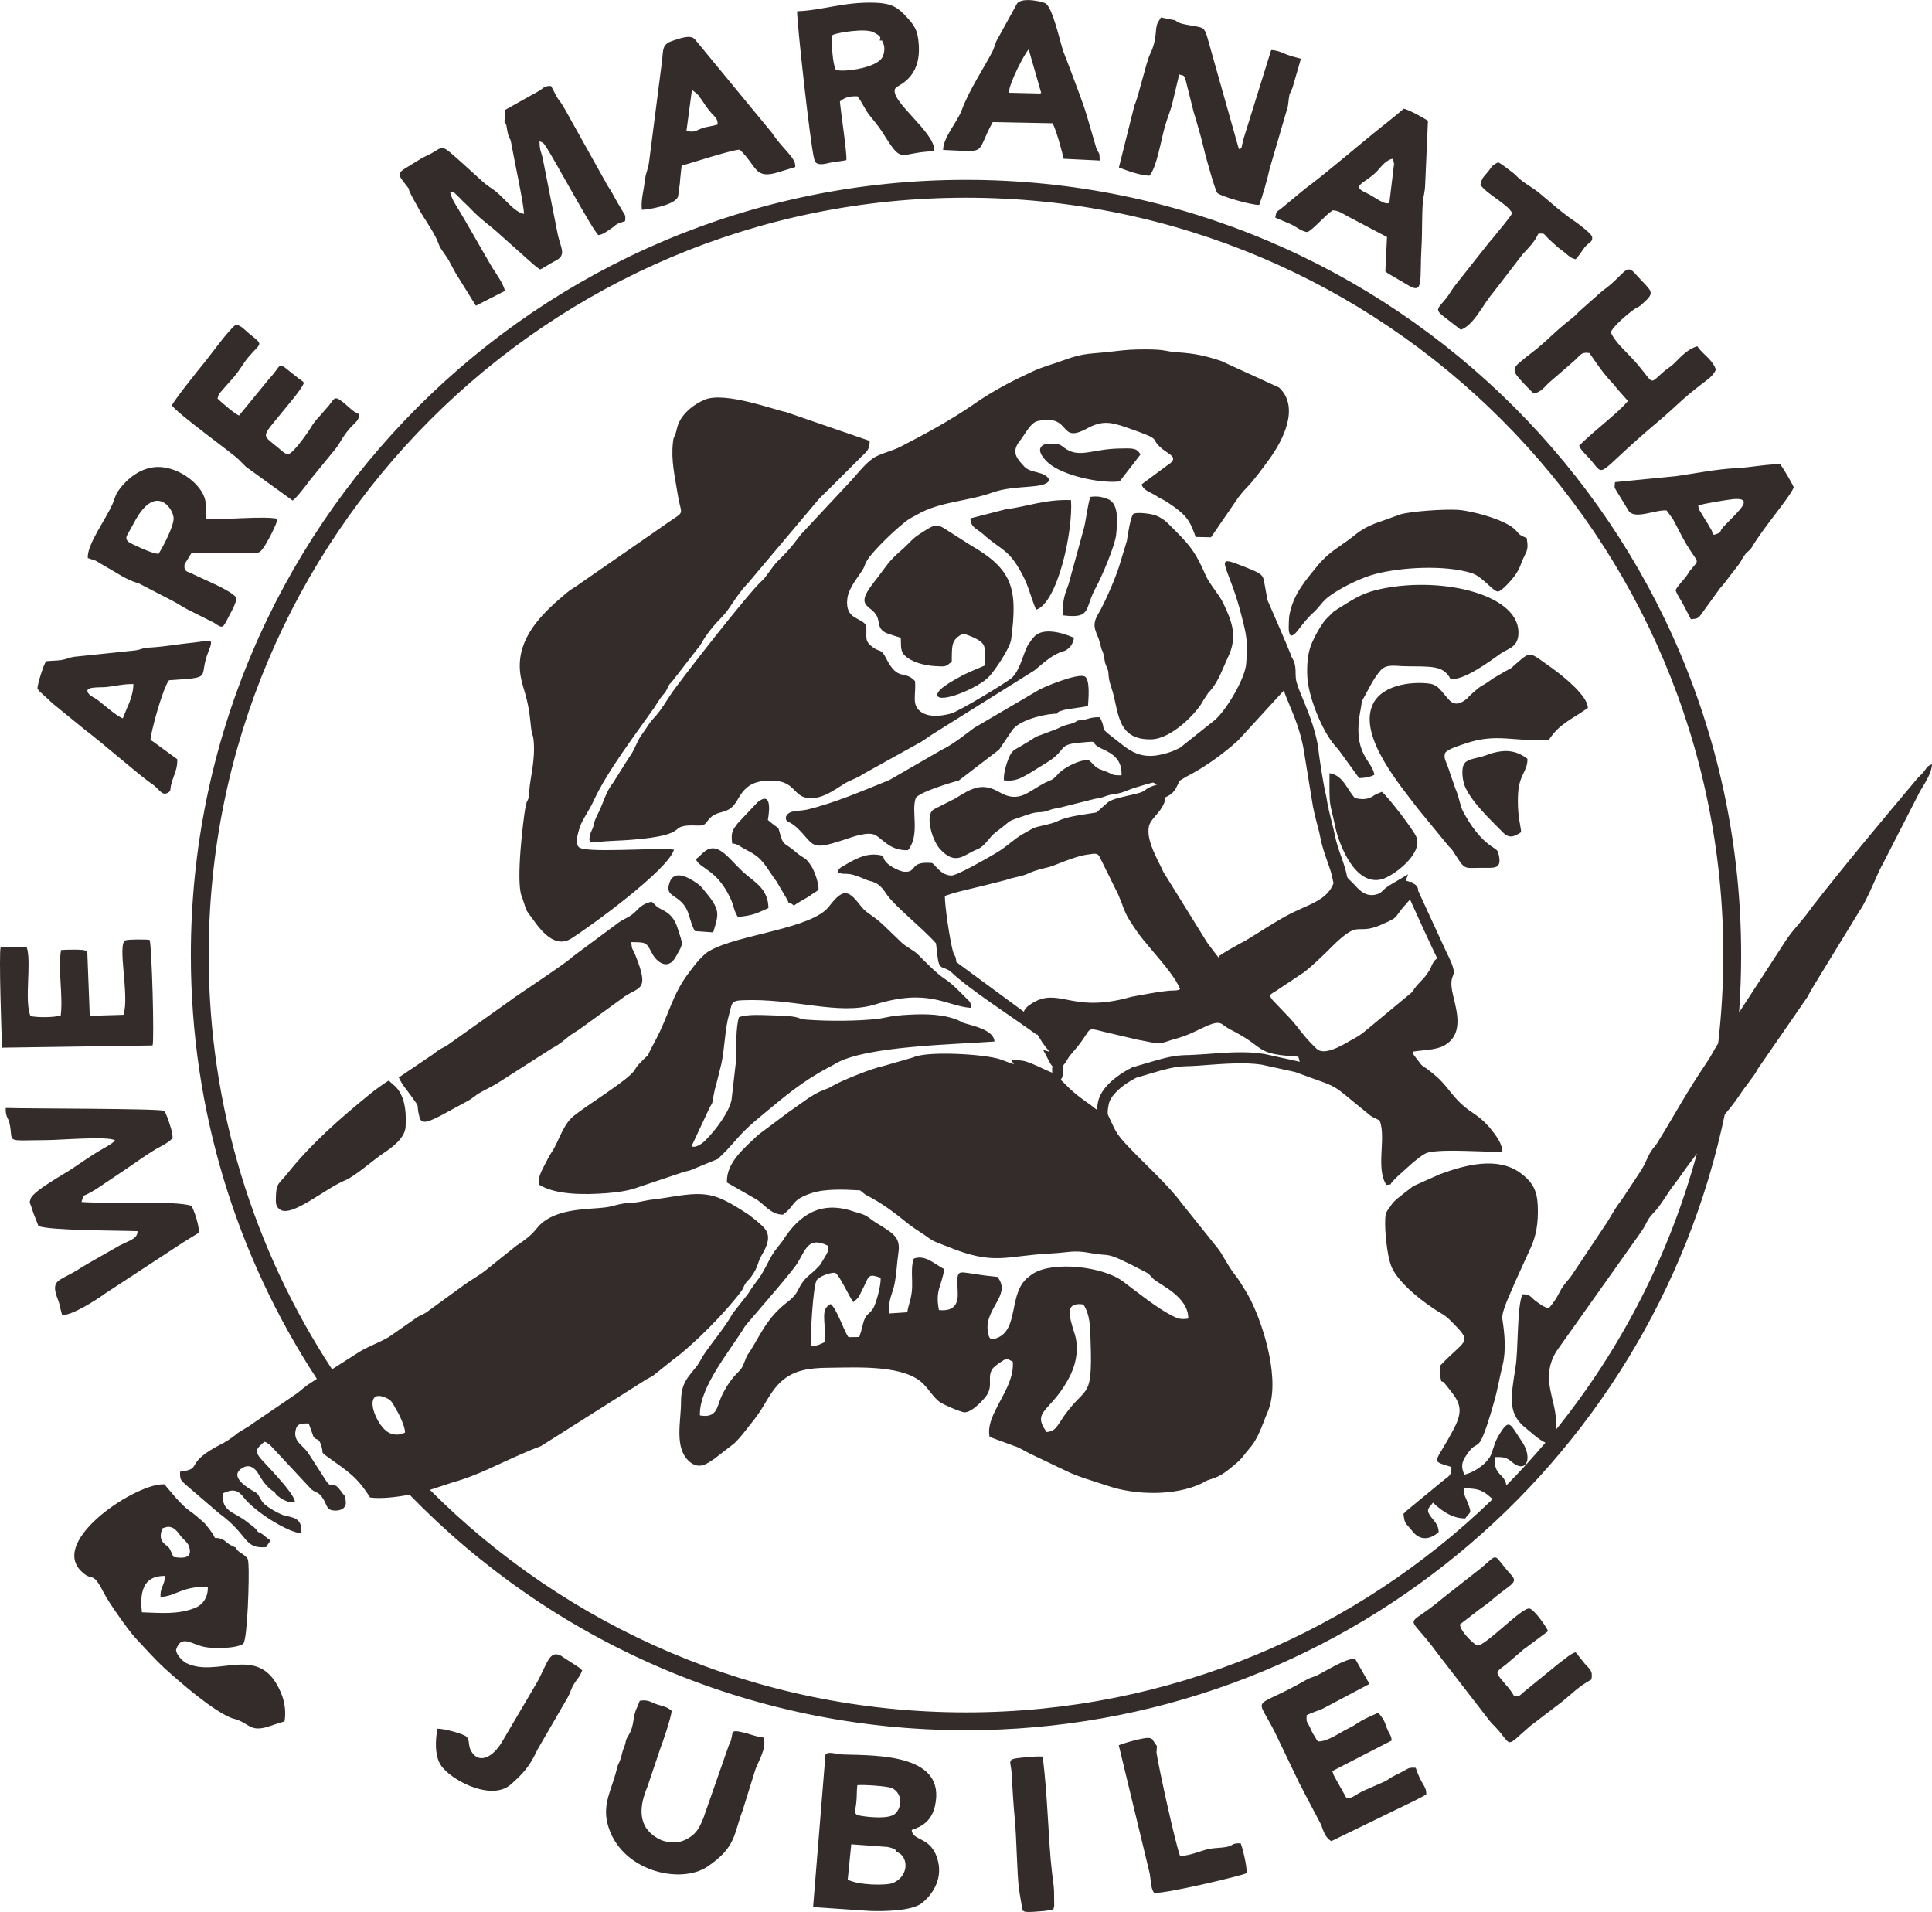 <?xml version="1.0" encoding="UTF-8"?>
<!DOCTYPE svg PUBLIC "-//W3C//DTD SVG 1.1//EN" "http://www.w3.org/Graphics/SVG/1.1/DTD/svg11.dtd">
<!-- Creator: CorelDRAW X7 -->
<svg xmlns="http://www.w3.org/2000/svg" xml:space="preserve" width="131.214mm" height="129.848mm" version="1.1" style="shape-rendering:geometricPrecision; text-rendering:geometricPrecision; image-rendering:optimizeQuality; fill-rule:evenodd; clip-rule:evenodd"
viewBox="0 0 13109 12972"
 xmlns:xlink="http://www.w3.org/1999/xlink">
 <defs>
  <style type="text/css">
   <![CDATA[
    .fil0 {fill:#332C2B}
   ]]>
  </style>
 </defs>
 <g id="Layer_x0020_1">
  <path class="fil0" d="M2748 9720c-34,14 -57,19 -96,6 -104,-34 -207,-330 -22,-237 29,15 37,37 53,65 21,33 67,123 65,166zm-997 674c-20,-32 -44,-43 -72,-66 -87,-72 -178,-68 -167,-196 60,-27 97,-31 142,28 76,99 310,243 391,242 5,-91 -37,-104 -109,-118 -33,-7 -118,-55 -144,-81 -23,-23 -30,-50 -49,-72 -5,-6 -212,-103 -99,-171 71,-43 110,41 121,59 27,44 57,81 99,105 9,28 99,86 137,63 -10,-64 -214,-268 -230,-288 -43,-52 -37,-67 23,-117 21,7 16,6 30,16 6,4 9,7 16,14l273 293c32,25 45,16 70,50 43,57 24,94 96,94 17,0 41,-6 51,-16 16,-16 20,-30 14,-61 -6,-35 -9,-24 -22,-43 -69,-101 -59,-14 -106,-77l-123 -191c-39,-59 -101,-78 -88,-153 9,-49 33,-51 90,-50 2,5 31,88 32,90 20,30 34,0 53,60 18,58 -9,39 42,76 142,102 200,135 289,276 71,10 173,-1 268,-19 956,986 2294,1598 3775,1598 2535,0 4650,-1792 5149,-4178 44,-51 76,-94 116,-154 23,-34 30,-39 55,-75 25,-34 33,-42 53,-80l335 -485c14,-26 29,-53 47,-83l311 -508c49,-67 124,-264 154,-312l253 -494c27,-48 79,-118 82,-185 -35,13 -34,23 -55,50 -18,22 -31,31 -49,52 -239,285 -482,574 -710,867 -70,100 -119,141 -173,220l-322 495c9,-128 14,-258 14,-389 0,-2905 -2355,-5260 -5260,-5260 -2904,0 -5259,2355 -5259,5260 0,1061 314,2049 855,2875l-43 28c-36,22 -60,46 -91,70l-301 205c-16,12 -29,21 -49,32l-44 27c-2,1 -4,3 -6,4 -25,21 -72,55 -101,70 -283,141 -126,173 -293,194 -3,61 11,61 40,90l224 192c206,150 164,242 320,230 6,-12 7,-11 16,-25l14 -21c-32,-17 -53,-48 -85,-57zm2964 -4077l124 9c39,-129 52,-151 -64,-289 -14,-16 -17,-23 -40,-40 -71,-51 -175,-106 -198,13 -11,52 30,64 64,91 85,64 69,138 114,216zm7 -488c22,64 143,67 235,268 24,53 19,73 49,124 106,-9 135,-28 208,-60 -2,-129 -88,-172 -158,-233 -101,-86 -176,-221 -270,-155 -16,11 -45,43 -64,56zm2875 -2563l141 -182c-24,-47 -54,-43 -151,-41 -166,4 -257,62 -349,6 -25,-15 -35,-31 -66,-37 -26,-5 -78,-3 -94,7 -54,34 10,100 37,123 98,85 353,140 482,124zm-382 909c193,24 143,-46 218,-184 45,-81 133,-292 140,-362 7,-68 25,-212 -56,-243 -45,-17 -73,-21 -119,-15 -17,54 -27,138 -40,200l-107 391c-23,62 -47,119 -36,213zm3106 1471c1,-32 -30,-114 -20,-268 7,-120 65,-148 63,-230 -93,-71 -181,-62 -290,-21 -41,16 -114,19 -138,53 -25,37 -11,124 6,161 50,108 167,216 257,308 43,43 78,26 122,-3zm-5353 77c39,1 52,22 102,46 2,2 5,3 7,4 101,52 116,103 187,201 2,2 3,4 5,6 1,2 2,5 4,7l67 114c23,41 -7,20 30,30 27,16 -3,22 62,-16l57 -33c2,-1 4,-3 6,-4 1,-1 4,-3 5,-4 2,-2 4,-3 6,-5 23,-15 28,-15 48,-33 2,-44 -27,-124 -46,-155 -45,-71 -46,-49 -105,-97l-16 -14c-57,-47 -70,-37 -86,-86 -33,-101 5,-37 -91,-121 0,-2 45,-218 -73,-117l-132 140c-33,45 -47,58 -37,137zm1970 7240c3,2 6,0 8,3 6,14 125,0 146,-1l45 -8c13,-4 11,-1 16,-27l-1 -100c-2,-45 -10,-89 -14,-125 -26,-224 -28,-509 -63,-787 -56,-3 -110,4 -157,9 -91,9 -58,25 -54,104 7,116 12,216 22,316 11,107 15,376 28,471l24 145zm2438 -7591c-11,6 -19,7 -33,14 -30,14 -20,13 -38,22 -36,17 -65,16 -111,7 -53,-57 -81,-156 -173,-169 -2,252 2,182 38,360 27,126 135,405 315,360 78,-20 282,-172 237,-286 -19,-49 -198,-281 -235,-308zm-2792 -1855c3,46 21,59 54,82 19,14 20,13 34,26 109,99 161,97 239,227 71,117 75,181 119,285 145,-45 252,-532 237,-744 -177,-7 -308,47 -438,61l-245 63zm-3616 8212c-14,75 -18,173 16,235 8,15 18,28 30,40 80,88 326,213 452,103 82,-73 127,-120 180,-235l204 -352c20,-34 25,-65 46,-97 26,-42 34,-39 54,-89 -8,-10 -5,-7 -16,-17l-129 -84c-80,-41 -93,62 -165,188l-232 394c-59,103 -156,160 -211,66 -23,-40 -7,-74 -32,-98 -20,-20 -159,-57 -197,-54zm4879 161l3 -43 -24 -35c-7,-8 3,-9 -22,-19 -31,-12 -197,40 -213,48l210 870c9,49 5,95 29,131 60,12 602,-117 628,-133 5,-43 -27,-173 -40,-203 -71,1 -40,13 -95,25 -36,7 -81,6 -117,13 -56,11 -131,48 -199,48 -32,-81 -149,-619 -160,-702zm-5206 -4561c-34,21 -99,67 -130,93 -206,168 -398,335 -566,546 -48,61 -71,56 -73,151 -1,43 -2,66 27,87 79,57 305,-141 443,-198 70,-29 193,-140 260,-184 60,-40 145,-102 150,-179 17,-274 -111,-287 -111,-316zm8162 -5721c-3,-23 -93,-89 -117,-106l-36 -25c-2,-1 -4,-3 -6,-4 -55,-41 -102,-81 -156,-127 -87,-76 -95,-70 -162,-120 -31,-23 -44,-44 -76,-66 -24,-17 -62,-49 -85,-59 -50,25 -42,33 -73,69 -24,29 -37,35 -47,84 48,67 183,129 216,192 -17,32 -103,133 -131,168 -11,13 -22,25 -32,38l-223 282c-22,27 -36,55 -58,84 -58,74 -86,78 -25,126l120 93c89,-32 152,-174 213,-244l207 -269c40,-43 81,-83 106,-139 45,-1 29,-6 69,35l58 53c24,21 37,27 62,49 24,19 30,28 64,37 11,-12 22,-26 32,-40l29 -41c33,-39 55,-34 51,-70zm-3659 5629c-5,-5 -14,-13 -25,-36l-41 -78 44 13c-12,-15 -28,-32 -52,-67l-34 -55 1 8c-154,-113 -473,-318 -586,-430 -17,-13 -28,-17 -36,-20 -40,-14 -47,-16 -57,-111l-7 -61c-97,-109 -282,-252 -338,-337 -58,-89 -94,-76 -137,-95 -147,-65 -127,-23 -193,-50 10,-28 15,-29 55,-52 89,-53 163,-85 255,-59 2,60 115,105 139,107 97,9 31,-73 191,-59 21,7 57,83 132,85 38,1 239,-115 299,-150 85,-50 121,-95 189,-133 91,-51 59,-38 162,-63 38,-9 54,-15 82,-28 65,-29 165,-39 253,-54l73 -65 4 -3c5,-4 7,-6 13,-10l0 0c5,-2 7,-3 11,-4 1,-1 3,-1 9,-4 28,-11 65,-19 103,-28 37,-8 75,-16 95,-25 14,-6 20,-11 25,-15 15,-11 28,-20 74,-34l5 -2 -28 -13c-42,10 -84,23 -106,30 -32,9 -54,18 -88,31 -43,18 -64,13 -108,25 -42,13 -37,16 -95,25l-202 51c-43,13 -68,11 -107,26 -68,25 -59,0 -152,32 -156,54 -79,21 -207,115 -48,35 -74,98 -130,119 -86,33 -144,116 -252,-4 -53,-60 -106,-236 -37,-270l142 -72c119,-76 187,-108 300,-42 136,78 195,-8 312,-66 15,-7 31,-13 42,-19 25,-15 -14,14 17,-12 18,-15 6,-5 15,-14 19,-20 14,-18 36,-35 37,-30 120,-73 181,-74 36,28 42,53 94,70 87,30 52,35 131,35 3,-103 -52,-144 -131,-179 -107,-49 6,-57 -157,-42 -145,12 -85,49 -209,128l-131 81c-52,29 -92,56 -170,46 -6,-47 26,-146 46,-179 18,-28 36,-34 62,-49 175,-103 43,-40 238,-116 35,-13 45,-23 78,-32 51,-14 39,-7 78,-30 75,-4 72,-24 149,-22 59,118 -36,40 155,189 76,59 148,91 265,63 59,-14 78,-22 125,-46l236 -188c74,-64 205,-278 212,-384 11,-153 2,-189 -30,-315 -83,-336 -197,-423 -26,-357 194,76 165,63 187,170l13 73c54,126 112,254 163,381 0,1 0,1 -1,1l-1 0c4,5 9,12 13,22 17,35 17,65 17,97 1,17 1,36 6,53 9,35 26,75 45,121 33,81 74,177 99,304 12,98 35,259 58,353 10,68 25,125 37,174 9,33 16,62 21,88 11,54 26,98 43,145 9,25 18,51 27,82 8,26 11,42 13,54 2,8 2,9 28,34 8,7 17,17 26,27 34,36 75,80 147,61 23,-7 31,-15 40,-24 12,-12 26,-25 51,-40l122 -72 -16 43c10,2 21,5 31,9l13 -2 0 8 2 1 0 0c16,8 21,11 27,19 11,13 12,22 10,30l194 421c100,198 12,115 38,261 19,105 96,288 -55,372 -57,31 -141,29 -212,41 -1,19 0,9 6,21l52 68c13,12 32,22 47,34 81,62 105,93 161,163 96,117 141,117 217,188l39 41c43,54 84,106 86,163 -134,5 -385,-20 -503,6 -30,6 -77,47 -108,72l-101 91c-11,11 -19,19 -30,30 -30,31 3,21 -45,27 -74,-114 0,-315 -45,-436 -20,-12 -49,-23 -63,-34 -302,-243 -176,-171 -511,-296l-228 -50c-109,-17 -254,-6 -367,2 -47,4 -88,7 -123,8 -80,1 -114,10 -167,23l-24 6 -170 50c-43,22 -93,54 -131,92 -28,27 -49,58 -55,88 -5,24 -7,41 -7,53 0,9 1,16 3,21 48,98 45,117 136,212 111,118 273,263 362,384l248 310c26,30 63,111 111,172 16,20 24,32 38,53 23,37 52,83 71,120 96,193 204,556 117,761 -37,86 -61,178 -125,250 -36,41 -46,65 -90,101 -57,48 -98,85 -169,106 -48,15 -34,15 -68,31 -184,86 -453,77 -633,15 -85,-29 -198,-60 -276,-98l-255 -122c-66,-33 -53,-34 -132,-61l-139 -51c-34,-155 173,-325 157,-511 -43,-21 -38,-26 -77,0 -16,10 -54,35 -65,55 -34,64 17,116 -50,193 -29,33 -89,95 -134,96 -26,0 -148,-54 -170,-70 -47,-37 -69,-81 -110,-122 -124,-128 -431,-113 -610,-111 -185,1 -314,13 -420,170 -56,83 -61,112 -146,217 -42,52 -61,81 -107,126l-137 106c-44,29 -101,77 -168,18 -105,-91 -57,-272 -57,-402 0,-129 41,-163 109,-248 16,-21 30,-52 46,-76 64,-95 139,-178 196,-280l106 -135c30,-53 68,-92 95,-139 33,-55 52,-106 88,-154l49 -63c112,-177 259,-276 481,-200 40,13 62,16 89,32 25,15 40,30 65,45 118,72 167,99 151,204 -11,73 -12,142 -27,214 -12,63 -47,112 -33,197l120 -8c10,-61 30,-93 33,-167 2,-54 -6,-117 4,-171 5,-25 4,-28 31,-32 68,-10 128,50 183,77 -17,117 -63,141 -36,278 57,6 112,-5 125,-72 5,-23 2,-66 1,-91 0,-10 -2,-42 -1,-50 8,-72 27,-35 272,-12 105,131 -115,225 -58,402 8,24 24,23 48,15 164,-55 77,-316 227,-421 16,-12 6,-6 23,-17 138,-89 477,-49 611,51 90,68 236,184 328,230 37,18 54,32 116,23 1,-150 -192,-228 -236,-269 -33,-31 -22,-32 -66,-53l-60 -31c-3,-1 -5,-2 -7,-3 -21,-11 -2,-2 -20,-11 -14,-7 -17,-8 -34,-16 -138,-68 -112,-38 -243,-62 -114,-22 -152,-2 -265,3 -309,15 -383,85 -701,-46 -52,-21 -94,-31 -139,-66 -36,-27 -81,-52 -120,-82 -105,-84 -180,-144 -300,-205l-36 -29c-105,-6 -235,-12 -327,18 -148,49 -107,83 -197,147 -87,-2 -125,-73 -185,-107l-194 -111c-8,-136 123,-238 212,-324l214 -160c77,-51 145,-111 229,-144 44,-17 26,-8 63,-29 59,-35 277,-122 337,-132l208 -60c92,-46 491,-23 595,14 22,8 57,22 89,32l-21 -32 78 8c32,4 91,31 138,53 28,13 52,24 56,25 7,1 6,6 8,5 1,-2 1,-10 0,-27 0,-21 11,-11 5,-15zm69 -8l1 19c2,37 -4,61 -17,78 12,11 28,26 46,45 45,46 91,78 129,106 21,14 39,27 54,40 7,5 12,9 16,12 1,-15 4,-31 8,-51 9,-47 38,-90 75,-127 46,-45 104,-83 153,-107l3 -2c68,-19 136,-41 204,-59 57,-14 94,-24 184,-25 29,-1 71,-4 119,-7 117,-9 267,-21 386,-1l2 0 232 51 10 4c-1,-13 -4,-22 -9,-36 -201,-12 -227,-32 -295,-82 -28,-21 -64,-48 -129,-83 -8,-5 -14,-7 -19,-10 -11,-5 -20,-10 -37,-20 -11,-7 -16,-11 -21,-15l-1 0c-4,-3 -7,-6 -19,-13 -34,-18 -85,7 -146,36 -43,21 -91,44 -145,60 -37,10 -62,18 -79,24 -25,8 -37,12 -54,13 -17,1 -32,-2 -62,-9 -18,-3 -41,-8 -72,-14l-2 0 -239 -56c-91,-24 -92,-23 -117,15 -18,28 -44,69 -94,125 -24,27 -31,40 -37,50l0 0c-5,10 -10,18 -20,30l-8 9zm-6375 -344l-229 7 -17 -441 -32 -6c-3,0 -26,-1 -39,-2 -36,0 -71,0 -107,3 -22,131 15,311 -2,444 -54,14 -150,14 -205,4 -44,-106 9,-365 -26,-469l-177 3c-12,48 6,590 10,680l1021 -15c13,-27 -5,-683 -20,-716 -24,-4 -143,-5 -164,3 -58,24 29,374 -13,505zm10693 -3457c18,-10 193,-38 232,-42 136,-10 46,71 -53,171 -57,57 -20,46 -53,62 -48,22 -32,-4 -44,-22l-33 -57c-2,-2 -7,-9 -8,-12 -1,-2 -3,-4 -4,-6l-41 -68c-9,-50 -5,-9 4,-26zm-58 773c44,-3 50,-5 74,-39l123 -170c33,-35 55,-70 89,-112 78,-98 38,-56 79,-114 22,-31 31,-24 48,-52 74,-127 237,-315 278,-393l7 -15c-12,-29 -70,-127 -91,-156 -82,-3 -201,21 -297,26 -133,6 -276,35 -407,54l-418 41c-4,47 -5,31 11,61l85 139c48,52 180,-14 254,-8l36 49c1,1 3,4 4,5 1,2 3,4 4,6l59 113c107,201 131,146 66,224 -20,22 -17,25 -34,48 -23,32 -57,62 -74,96 14,39 34,62 52,97l52 100zm-4968 1095l274 -210 85 -126c53,-87 274,-123 306,-117 12,-13 4,-14 49,-26 13,-4 35,-7 50,-9 41,-7 76,-10 113,-18 3,-38 16,-173 -19,-199 -40,-30 -273,67 -308,86l-445 261c-66,49 -146,114 -222,150l-353 204c-180,72 -370,156 -560,201 -58,13 -122,0 -142,48 -5,43 22,24 75,75 122,117 83,159 314,83 58,-19 171,-63 222,-31 50,31 101,105 217,100 2,-3 5,-9 6,-8 0,2 4,-5 5,-7 67,-105 11,-250 41,-337 13,-38 251,-111 292,-120zm475 -4961l85 296c-2,1 -6,0 -8,3l-211 -5c-3,-59 112,-278 134,-294zm-581 682c315,13 214,33 337,-189l406 8c25,46 65,193 75,241l245 12c-2,-67 -4,-39 -22,-80l-67 -229c-29,-96 -67,-188 -104,-290 -17,-47 -37,-96 -53,-138 -23,-65 -70,-289 -119,-328 -15,-12 -158,-46 -195,-2l-140 254c-12,25 -16,51 -29,75 -59,113 -157,260 -206,392 -32,88 -125,183 -128,274zm3028 359c-34,18 -97,-40 -156,-67 -113,-51 -8,-63 73,-148 30,-32 56,-72 103,-84 9,14 6,4 10,26 9,51 1,-21 1,17l-31 256zm-774 100l110 47c34,17 74,50 108,51 36,-13 124,-118 172,-147 39,1 62,19 95,37l273 144 -11 232c18,17 3,4 28,21 1,1 25,14 26,15l107 63c100,56 71,-37 84,-261 6,-98 2,-204 9,-302 3,-45 14,-67 16,-122l19 -435c-31,-21 -130,-75 -164,-82 -38,33 -71,60 -109,90 -166,130 -409,342 -560,453l-166 137c-34,26 -27,11 -37,59zm-7748 3165c1,51 -22,118 -42,160l-30 73c-50,-22 -116,-83 -169,-124 -25,-19 -46,-24 -62,-43 -42,-53 72,-41 120,-46 67,-7 111,-21 183,-20zm242 -26c310,-21 194,-9 267,-194 41,-102 13,-73 -96,-62 -114,11 -188,28 -313,35 -44,3 -49,14 -90,19l-413 43c-29,4 -46,15 -86,22 -34,5 -68,4 -103,8 -17,21 -59,156 -59,185 8,11 5,9 14,19l37 34c20,18 33,31 53,49l222 181c119,89 379,318 448,362 50,32 68,85 108,64 35,-19 5,-12 42,-110 15,-39 26,-71 25,-119l-163 -119c-13,-9 -8,-5 -19,-12 1,-50 85,-357 126,-405zm4035 7174c-67,-9 -77,-20 -140,-35 -97,-23 -60,2 -89,72 -1,2 -2,5 -3,7 -1,2 -3,4 -4,6l-160 458c-1,3 -2,5 -3,8 -4,11 -5,17 -10,29 -14,35 -30,76 -63,108 -27,26 -69,50 -106,55 -58,8 -107,-3 -146,-27 -135,-80 -120,-217 -65,-348l87 -258c15,-39 76,-215 77,-257 -33,-28 -53,-28 -101,-44 -43,-15 -58,-33 -115,-24l-16 40c-39,77 -14,120 -64,201 -21,34 -10,34 -26,73 -17,42 -11,41 -26,85 -12,37 -12,15 -26,72 -30,125 -96,226 -61,363 82,321 493,417 679,291 196,-132 178,-226 237,-378l83 -266c17,-63 83,-150 61,-231zm-487 -11180l33 26c19,19 8,7 22,27 17,22 27,39 42,61 57,79 75,66 78,121 -29,11 -73,14 -107,26 -17,6 -31,15 -51,20 -19,4 -9,3 -26,2 -32,-1 -20,-2 -28,-6l37 -277zm-340 814c25,2 228,-29 246,-91l12 -88c3,-48 8,-78 12,-121 44,-9 330,-105 394,-108 120,113 98,206 266,152l111 -34c5,-65 -77,-110 -158,-232l-525 -637c-32,-29 -92,-7 -154,14 -65,23 -59,57 -66,127l-88 687c-8,66 -23,70 -32,150 -6,55 -25,114 -18,181zm-3188 1327c30,52 420,332 452,367l45 45c1,2 4,3 5,5l317 229c32,-25 83,-93 115,-136l177 -217c18,-21 34,-53 52,-80 70,-104 106,-95 106,-152 -29,-23 -8,6 -74,-53 -97,-86 -87,-60 -132,-5 -15,18 -27,30 -42,48 -28,34 -52,54 -76,95 -21,36 -122,181 -157,185 -18,1 -42,-21 -55,-33 -129,-109 -134,-67 26,-266 38,-47 117,-138 136,-183 -15,-24 2,-2 -18,-19 -6,-5 -13,-9 -18,-13 -161,-123 -95,-109 -200,3l-204 249c-27,-9 -120,-90 -146,-115 10,-37 7,-26 33,-58l75 -85c48,-56 67,-98 103,-140 86,-101 106,-75 0,-161 -30,-25 -47,-49 -85,-58 -48,30 -175,210 -222,266 -28,33 -205,255 -213,282zm7699 8887c35,-18 74,-28 111,-45l315 -167 -98 -172c-69,2 -189,79 -253,112 -33,16 -46,14 -79,33 -392,225 -340,74 -187,406l141 294c13,22 19,36 31,60l118 224c10,30 21,64 43,89 18,19 13,11 25,21l574 -279c18,-11 55,-26 71,-40 -1,-62 -32,-57 -72,-179 -37,-2 -45,0 -70,15 -68,39 -54,22 -136,76l-148 65c-62,30 -71,50 -115,51l-80 -143c-13,-21 -8,-25 -18,-41l404 -208c-4,-40 -16,-42 -30,-78 -7,-16 -1,0 -9,-23 -15,-47 -31,-59 -51,-88 -37,17 -67,29 -107,50 -35,19 -53,36 -93,55 -62,29 -144,93 -211,90 -10,-12 -17,-28 -26,-41 -11,-17 -9,-13 -20,-38 -28,-64 -33,-40 -30,-99zm1175 -720c19,-14 53,-37 70,-52 129,-114 195,-122 145,-177 -127,-140 -85,-155 -187,-66 -27,24 -43,35 -67,54l-209 164c-267,228 -255,81 -42,374l357 462c15,20 26,27 43,46 114,123 55,143 230,-10l212 -162c83,-66 110,-102 205,-155 12,-61 -14,-72 -43,-105l-64 -80c-35,10 -74,47 -112,74l-238 194c-17,14 3,-2 -11,10 -24,19 -16,20 -54,22 -12,-16 -12,-21 -25,-38 -17,-25 -24,-29 -32,-39 -73,-90 -81,-80 -3,-138l125 -107c2,-1 4,-3 6,-4l157 -117c-11,-30 -96,-150 -127,-154 -54,-6 -299,256 -353,251 -16,-2 -115,-92 -118,-143l135 -104zm-1285 -6606c37,9 65,-74 161,-160 29,-27 50,-60 77,-85 75,-67 239,-146 335,-171 177,-47 473,-64 656,-7 75,23 147,128 180,125 24,-2 90,-76 109,-102 49,-67 35,-72 71,-142 23,-45 23,-60 14,-119 -67,-27 -44,-26 -88,-65 -74,-64 -292,-121 -379,-126 -95,-6 -316,10 -388,30l-147 53c-16,6 -26,8 -38,14 -63,26 -96,49 -148,91 -74,59 -150,92 -232,192 -76,93 -156,184 -185,311 -7,28 -8,45 -9,76 -1,47 -3,58 11,85zm1652 -1641c48,-11 70,-43 100,-72l173 -150c39,-33 44,-63 104,-53 48,71 95,140 157,205 16,17 14,18 32,39l72 81c-67,82 -221,194 -331,303 8,27 42,58 70,88 117,133 20,123 468,-253 128,-108 154,-146 294,-253 40,-31 73,-50 96,-97 -25,-73 -89,-102 -126,-159 -66,19 -110,69 -159,118 -23,22 -51,37 -74,58 -108,96 -50,76 -216,-101 -49,-52 -105,-100 -139,-169 17,-44 123,-132 167,-162 19,-12 27,-12 43,-27 101,-91 72,-79 -47,-213 -61,-70 -73,17 -219,120l-139 123c-32,27 -37,39 -68,63 -128,99 -156,144 -278,238 -24,18 -45,34 -67,54 -25,21 -55,41 -40,79 11,26 111,128 127,140zm-4439 -2396c27,5 7,-13 24,20 13,26 8,71 -7,96 -46,78 -295,103 -316,81 -19,-35 -32,-185 -21,-234 35,-17 222,-47 277,-19 64,32 45,42 43,56zm-560 -198c-5,50 88,894 114,996l4 16c13,40 70,24 109,15 33,-7 76,-9 107,-17 4,-54 -38,-323 -44,-398 35,-28 62,-36 119,-35 35,45 50,91 89,138 38,46 65,79 102,140 118,187 94,101 329,95 19,-123 -320,-353 -261,-430 15,-19 173,-63 157,-293 -6,-100 -31,-134 -89,-195 -52,-57 -96,-86 -206,-90 -214,-7 -356,52 -530,58zm-4333 3681c-41,3 -187,-70 -196,-75 -1,-1 -4,-3 -6,-4 -15,-13 -20,-22 -14,-42l61 -111c142,-249 259,-67 257,-7 -1,57 -72,192 -102,239zm222 -3c132,-12 281,1 415,-3 45,-1 49,0 71,-30 26,-34 95,-164 99,-201 -82,-21 -375,7 -488,3 3,-87 11,-129 -30,-193 -62,-93 -183,-161 -289,-162 -116,-1 -216,78 -276,166 -14,19 -25,56 -34,79 -40,100 -178,281 -170,373 41,16 36,6 79,33l38 23c78,42 144,93 229,116l226 117c42,21 69,42 109,62l175 88c61,42 59,38 98,-38 22,-42 49,-85 55,-132 -51,-58 -222,-122 -312,-168 -13,-7 -50,-6 -40,-60l45 -73zm4785 8811c77,22 93,156 -20,209 -47,22 -249,16 -311,-22l24 -239 246 18c69,14 60,33 61,34zm-266 -453c37,-5 207,6 235,20 73,34 70,133 20,175 -40,34 -160,24 -225,14 -64,-9 -43,-30 -37,-89 5,-41 2,-78 7,-120zm369 304c82,-27 136,-69 158,-163 78,-347 -375,-343 -618,-349 -53,-1 -106,-25 -125,1l-84 1034 381 26c95,4 289,1 356,-52 69,-54 140,-156 112,-280 -41,-179 -172,-135 -180,-217zm-74 -8089c3,46 -5,87 24,117 48,49 138,71 207,75 77,4 70,6 115,-30 1,-112 -4,-150 77,-190 0,0 135,36 144,90 3,14 3,25 3,39 1,28 1,59 0,87 -62,27 -117,47 -180,83 -34,19 -144,78 -142,116 3,66 280,-44 354,-127 36,-39 139,-188 147,-250 45,-344 12,-473 -275,-638l-160 -102c-72,-48 -83,-41 -183,24 -52,33 -69,59 -107,94 -2,2 -8,8 -11,10 -103,87 -111,119 -201,233 -140,179 13,139 35,249 9,47 12,63 47,84 15,9 83,28 106,36zm1855 -4198l4 8 -94 -19 -22 37c-22,48 1,103 -52,213 -26,52 -77,285 -106,348l-105 420c59,23 141,53 207,56 50,-56 78,-240 106,-337 16,-58 42,-114 53,-169l43 -181c34,9 32,3 44,38l54 216c15,46 28,97 39,133 14,46 26,101 38,147 9,36 69,254 84,270 21,22 227,82 284,81 22,-58 57,-179 71,-246l123 -421c4,-20 5,-48 10,-72 6,-31 -2,-1 10,-28 2,-5 10,-22 12,-28l57 -197c-34,-9 -67,-17 -95,-28 -37,-15 -59,-27 -104,-31 -2,2 -5,2 -5,7l-183 588c-26,96 -7,65 -34,77l-216 -765c-19,-60 -28,-59 -89,-70 -71,-13 -111,-16 -134,-47zm1600 5973c-5,7 -11,14 -18,21l-1 1 0 1c-33,36 -48,56 -58,70 -28,39 -28,39 -125,82 -63,27 -100,27 -133,27 -38,0 -68,0 -161,86 -22,21 -43,41 -64,63 -50,48 -101,98 -158,143l-2 1 -189 126c-24,14 -40,25 -42,31 -1,3 4,11 18,30l101 106c30,30 53,59 78,90l0 1c32,40 66,83 120,134 51,49 165,-17 233,-57 11,-5 20,-11 27,-15 29,-16 40,-24 55,-36 8,-6 17,-13 25,-20l306 -254c4,-5 7,-9 10,-13l0 0c4,-7 8,-14 17,-24 11,-14 22,-25 32,-36l0 0c19,-19 37,-38 61,-77 6,-9 10,-18 13,-27 10,-22 18,-40 40,-54 -64,-131 -124,-267 -185,-400zm-8787 1634c-8,21 -90,60 -144,95 -56,37 -94,62 -145,97 -51,35 -269,154 -283,205 -11,37 -8,9 18,96l35 89c73,31 538,30 672,35 0,50 -45,59 -121,97l-219 125c-25,14 -46,28 -70,43 -129,78 -183,63 -129,202 14,36 16,68 28,103 71,-1 223,-99 279,-138 2,-1 4,-3 6,-5l530 -347c1,-1 4,-3 6,-4l107 -66c1,-47 -30,-149 -52,-182 -104,-37 -586,-13 -745,-26 23,-69 -13,-17 99,-87l198 -133c72,-48 161,-115 239,-156 101,-53 81,-70 81,-69l0 -12c0,-6 -3,-16 -4,-22 -8,-29 -37,-129 -55,-140 -44,-16 -943,-14 -1072,-19 -3,60 18,69 25,101 32,139 -46,119 254,117 87,0 409,-28 462,1zm9029 -2632c18,-23 102,-49 135,-60 212,-73 331,-10 565,-24 72,-111 154,-138 265,-217 0,-82 -169,-217 -240,-268 -153,-107 -143,-121 -229,-48 -75,64 -23,29 -100,72l-77 45c-2,2 -10,7 -12,9 -76,55 -46,20 -123,88l-22 20c-15,15 0,3 -19,20 -85,70 -117,10 -151,-29 -28,-33 -51,-67 -100,-74 -132,-17 -333,11 -390,149 -90,215 193,545 306,695l191 233c50,64 18,7 79,103 59,92 55,67 198,70 69,1 105,-3 83,-94 -6,-24 -1,-12 -15,-29 0,0 -23,-17 -24,-17 -90,-58 -153,-152 -202,-243 -21,-40 -23,-88 -51,-152l-39 -113c-20,-65 -38,-88 -35,-113 2,-20 0,-12 7,-23zm-7103 2206c24,53 48,75 84,126 71,98 28,37 57,146 15,60 91,10 134,-8l201 -109c19,-11 43,-31 59,-42 36,-23 86,-45 131,-72l377 -241c50,-26 80,-54 117,-84 21,-15 41,-26 62,-40l292 -212c108,-86 196,-35 91,-294 -20,-50 -23,-31 -28,-88 105,1 102,1 142,77 32,60 108,117 160,23 54,-97 51,-74 12,-197 -33,-106 -105,-119 -133,-139 -15,-10 -25,-25 -42,-38 -26,5 -43,12 -63,25 -16,11 -15,10 -29,23l-15 16c-43,43 -71,45 -116,76l-314 233c-43,44 -395,273 -427,300l-425 302c-21,13 -35,17 -59,33 -22,15 -32,26 -52,38l-216 146zm717 -6483c16,18 14,33 16,43 18,99 20,46 30,102 22,124 82,397 87,479 -73,-13 -138,-118 -214,-169 -38,-26 -36,-23 -69,-52l-132 -120c-156,-138 -124,-119 -215,-69 -26,14 -46,21 -74,38l-112 69c-44,30 -30,49 1,89 70,91 6,3 51,89l43 79c39,74 101,155 131,224 11,26 15,42 29,63 77,111 28,39 98,163l136 219 196 -100c-1,-35 -61,-123 -87,-162l-192 -333c-37,-65 -86,-131 -91,-177 39,6 25,4 50,27 16,14 22,22 35,35 26,24 46,44 71,70 68,67 101,87 152,131l224 200c24,22 50,45 77,63 21,-7 65,-39 96,-54 94,-45 41,-88 21,-202l-97 -490c-11,-56 -23,-57 -23,-124 27,13 22,5 42,35 55,80 310,556 357,602 33,-4 61,-28 90,-47 21,-14 21,-19 39,-29 15,-8 39,-13 53,-20 3,-46 0,-35 -22,-74 -13,-23 -22,-37 -33,-56 -24,-41 -35,-68 -64,-109l-254 -455c-13,-25 -51,-93 -67,-114 -35,-44 -36,-63 -63,-108 -48,-1 -47,12 -78,31 -25,16 -53,29 -78,44l-155 87 -5 82zm5799 4452c43,-1 75,-8 103,-22 -12,-99 -155,-139 -92,-448 10,-51 0,-39 22,-78 33,-57 60,-122 111,-181 41,-48 98,-31 172,-30 172,3 255,-8 304,86 88,13 265,-118 339,-171 51,-37 124,-41 122,-148 -6,-265 -553,-383 -961,-285 -111,27 -171,71 -265,129 -45,28 -34,27 -70,60 -35,32 -79,113 -101,161 -31,67 -39,139 -36,229 3,134 96,369 184,473 13,16 18,21 28,32l140 193zm-1533 -1791c-17,17 -38,142 -43,182l-54 177c-30,91 -98,248 -143,323 -50,84 -2,124 13,188l13 49c1,3 3,5 4,7 22,55 7,53 27,104 1,2 2,5 3,7l6 13c13,38 -2,45 26,127 53,155 29,355 269,351 144,-2 319,-190 355,-265l35 -53c1,-1 3,-3 5,-5 1,-1 4,-3 5,-5 58,-64 87,-155 123,-231 67,-139 25,-244 -34,-367 -27,-56 -93,-129 -117,-184 -77,-178 -118,-217 -260,-358 -23,-23 -63,-47 -95,-56 -23,-6 -121,-21 -138,-4zm-6726 7451c-14,-125 0,-249 157,-247 -3,67 -34,76 -31,142 93,1 157,-78 321,-66 3,71 -38,122 -84,140 -116,48 -237,35 -363,31zm155 -575c60,-23 94,41 110,60 17,20 47,44 54,66 29,86 -39,83 -104,74 -13,-22 -19,-47 -34,-66 -13,-16 -67,-34 -50,-103 8,-32 8,-25 24,-31zm463 1296c25,4 60,20 85,36 47,29 76,47 177,11 20,-8 76,-23 88,-29 15,-103 -14,-184 -55,-254 -149,-253 -409,-42 -611,-140 -28,-14 -72,-61 -70,-92 35,-106 105,-35 193,-18 62,13 219,11 263,-22 29,-36 41,-452 35,-537 -3,-41 -3,-41 -29,-63 -16,-13 -19,-12 -31,-21 -23,-20 -11,-5 -26,-31 -74,-31 -62,-47 -102,-60 -50,-16 -29,14 -54,-33l-24 -33c-15,-19 -25,-34 -42,-49 -36,-31 -55,-49 -95,-77 -54,-38 -128,-131 -167,-177 -180,-15 -779,374 -567,587 84,84 72,-13 155,148 32,65 169,257 212,304 68,72 130,143 198,206 104,94 336,298 467,344zm4908 -5133l458 337c6,-19 21,-36 55,-57 87,-54 152,-41 240,-24 92,18 215,42 431,-19l2 -1c72,-12 155,-30 226,-38 27,-4 46,-5 63,-5l0 0c18,0 29,-1 43,-9 -25,-69 -111,-171 -188,-261 -42,-50 -81,-96 -107,-134 -65,-94 -75,-119 -96,-174l1 0c-7,-18 -16,-40 -30,-74l-124 -251c-14,-30 -30,-28 -78,-20l-10 1c-61,10 -134,38 -190,60 -32,13 -59,23 -77,27 -76,17 -103,29 -126,39 -23,10 -43,18 -91,28 -26,5 -37,9 -49,13 -5,2 -11,4 -19,6 -98,25 -197,50 -295,73 -21,5 -59,15 -91,26 -10,3 -19,6 -26,9 0,36 8,105 18,176 13,89 29,179 41,212 3,9 4,10 5,11 7,10 10,14 14,47l0 2zm3283 2738c-5,51 -1,66 7,106 38,16 5,-5 35,29 7,9 17,22 27,34 65,83 89,134 25,257 -128,247 -170,214 -18,262 3,61 -22,64 -59,95l-256 211c-1,2 -4,9 -5,7 -1,-2 -4,4 -5,6 7,73 18,62 60,116 82,105 179,6 179,6 -3,-50 -28,-71 -52,-102 -40,-54 -14,-59 13,-97 51,48 126,108 219,107 32,-48 47,-26 20,-99 -14,-39 -31,-56 -31,-105 114,-2 141,24 197,73 -925,896 -2185,1447 -3574,1447 -1421,0 -2707,-577 -3637,-1510 12,-4 24,-7 35,-11l121 -40c166,-45 313,-127 473,-195 48,-21 76,-33 125,-51l703 -445c22,-15 35,-18 59,-34l135 -108c139,-101 356,-322 459,-460 20,-26 15,-30 29,-53 11,-18 22,-23 41,-49 53,-73 38,-91 73,-149 88,-146 17,-181 -40,-233l-50 -39c-234,-153 -284,-162 -569,-114 -53,9 -97,11 -141,21 -101,23 -89,0 -217,35 -102,29 -333,-2 -474,113 -51,42 -39,67 -177,157l-185 148c-64,55 -111,73 -196,137l-234 170c-16,9 -34,16 -55,28l-195 136c-75,43 -154,68 -221,114l-163 104c-529,-808 -837,-1773 -837,-2810 0,-2838 2301,-5139 5138,-5139 2838,0 5139,2301 5139,5139 0,202 -12,402 -35,599l-2 3c-27,43 -45,81 -72,121 -151,224 -211,344 -339,551 -21,33 -21,24 -43,58 -29,46 -35,82 -77,144 -1,2 -3,5 -4,6l-105 159c-11,18 -27,37 -38,53 -28,39 -49,81 -77,124l-199 298c-14,20 -22,34 -36,54 -27,40 -55,61 -81,111 -32,62 -40,70 -76,115 -34,-7 -59,-28 -90,-50 -31,-22 -34,-46 -88,-45 -39,76 -28,376 -48,496 -32,205 -55,315 71,413 21,16 86,78 132,98 -85,100 -173,197 -265,290 -12,-84 -87,-63 -79,-192 58,-2 80,2 115,32 101,86 146,-27 68,-140 -70,-102 -80,-152 -133,-75 -52,76 -50,101 -74,164 -24,59 -109,121 -182,138 -25,-55 -17,-87 13,-131 51,-76 57,-53 87,-84 30,-30 78,-196 94,-252 36,-123 40,-174 66,-278 24,-99 13,-213 -2,-310 -8,-55 57,-177 83,-245l104 -228c42,-87 58,-179 53,-298 -5,-106 -37,-161 -118,-221 -156,-114 -377,-54 -547,9l-181 81c-34,29 -108,79 -138,114 -6,7 -12,17 -16,23 -23,32 -32,37 -35,85 -4,87 13,240 37,310 41,122 239,270 342,330 41,23 63,49 93,79 121,124 67,101 -99,276zm787 433c3,-47 -4,-98 -8,-124 -22,-127 -92,-268 25,-428l562 -792c25,-36 30,-56 52,-90 1,-1 27,-34 32,-38 46,-45 96,-138 141,-194 37,-47 69,-98 110,-151 16,-20 28,-38 41,-55 -188,693 -517,1328 -955,1872zm-2555 -4401l-16 33c-13,28 -26,46 -46,60 -10,7 -20,13 -33,18 -6,53 -37,90 -68,126 -13,15 -26,31 -35,46 -4,8 -6,12 -7,15 -2,4 -3,8 -4,16 -14,76 34,174 75,255 8,17 17,34 25,52l296 477 30 40 0 0c33,43 47,62 48,62 9,3 -4,-6 6,-13 16,-11 37,-25 63,-40 20,-11 33,-18 45,-25 21,-12 41,-24 66,-36 97,-58 226,-145 323,-192 26,-12 46,-21 65,-30 91,-40 175,-77 210,-165l2 -5c-3,-7 -5,-16 -7,-27 -1,-10 -4,-23 -10,-43 -8,-27 -17,-53 -26,-78 -18,-51 -35,-99 -47,-160 -4,-24 -11,-51 -19,-81 -14,-52 -30,-113 -40,-184l-57 -349c-23,-117 -61,-208 -93,-285 -15,-35 -28,-67 -39,-99l-307 335 -3 3c-50,46 -108,92 -167,134 -60,42 -121,80 -182,111l-48 29zm755 -846l0 1 0 0 0 -1zm0 1l2 1 1 0 -3 -1zm-3946 3067c1,-3 6,-10 7,-13l11 -19c7,-20 6,-25 9,-45l12 -59c1,-2 2,-4 3,-6l40 -161c22,-101 24,-238 52,-333 21,-73 9,-94 91,-97 351,-15 650,105 899,29 368,-114 482,11 652,23 -2,-45 -10,-42 -32,-65 -41,-41 -97,-100 -142,-129 -57,-36 -135,-117 -187,-169 -29,-28 -75,-49 -106,-76l-134 -129c-77,-69 -107,-73 -143,-118 -84,-108 -118,-136 -219,-3 -116,153 -612,189 -810,301 -26,15 -32,22 -51,40 -33,33 -53,59 -83,99 -124,159 -142,298 -236,472 -88,161 -7,48 -112,160 -22,23 -16,24 -34,47 -48,65 -318,231 -406,302 -67,55 -91,139 -134,220l-34 55c-44,89 -80,134 -67,193 106,67 295,70 459,57 77,-6 154,-17 218,-42l295 -99c21,-7 34,-8 55,-15l187 -77c4,-4 5,-6 15,-16l10 -9c112,-112 109,-136 263,-263 159,-132 277,-234 459,-331 17,-9 30,-15 46,-25 199,-123 828,-132 1082,-152 -5,-77 -139,-105 -200,-123 -30,-9 -16,-8 -42,-19 -99,-44 -225,-46 -334,-40 -138,7 -147,19 -214,28 -134,16 -340,17 -483,6 -78,-5 -22,-25 -224,-29 -77,-2 -176,-10 -237,12 -21,67 -19,201 -19,288l-31 271c-15,83 -107,206 -177,276 -19,20 -65,55 -95,41l121 -258zm-240 -1755c-142,-15 -612,28 -648,-19 -22,-29 -7,-76 5,-120 15,-57 65,-120 99,-194 91,-198 283,-449 411,-631 15,-23 33,-55 57,-84 29,-35 8,-2 29,-42 17,-32 6,-21 33,-49l193 -249c44,-78 89,-131 151,-195 49,-49 97,-149 171,-223l476 -565c23,-27 51,-51 76,-76l222 -222c32,-31 53,-43 53,-104l-569 -196c-76,-14 -410,-139 -547,-85 -79,32 -170,103 -191,194 -19,82 -22,42 -28,99 -14,122 14,232 33,354 26,163 64,92 -122,227l-537 372c-72,53 -40,17 -150,113 -155,136 -295,299 -257,520 15,88 50,139 67,316 10,102 14,65 20,111 15,138 -24,263 -29,353 -4,77 -14,45 -25,103 -17,95 -66,505 -27,607 31,81 20,85 59,134 39,49 147,236 277,155 125,-78 662,-468 698,-604zm2714 -1437c-61,-28 -209,-78 -272,-5 -17,18 -11,12 -26,34 -14,20 -13,16 -22,36 -32,70 -48,154 -101,206 -25,25 -360,229 -414,243 -71,19 -152,26 -205,-13 -63,-48 -31,-108 -38,-207 -74,-79 -115,6 -196,-154 -37,-73 -40,-37 -95,-79 -54,-42 -36,-63 -40,-141 -27,-61 -145,-38 -129,-183 9,-81 80,-153 110,-209 7,-13 12,-32 22,-49 40,-69 216,-238 291,-287l79 -43c151,-75 318,-76 481,-134 160,-58 362,-19 388,-86 -29,-63 -126,-42 -170,-91 -44,-48 -94,-95 -31,-173 36,-44 72,-125 123,-136 238,-49 132,162 337,49 100,-54 161,-41 262,-6 272,94 146,66 246,147 51,41 119,59 29,114l-170 126c13,45 66,54 104,81 23,16 36,19 58,32 10,6 39,26 55,37 98,70 116,112 150,207l104 2 186 -271c20,-24 28,-37 51,-60 56,-57 113,-137 157,-197 87,-118 214,-351 68,-488l-395 -181c-105,-34 -172,-50 -293,-58 -90,-6 -73,-19 -212,-20 -88,0 -139,3 -218,13 -162,20 -199,7 -342,60 -82,31 -133,40 -215,78 -132,61 -252,123 -372,204l-36 25c-156,106 -314,192 -481,278 -55,29 -111,40 -167,67 -64,31 -123,112 -174,167l-337 361c-17,21 -34,44 -53,68 -35,45 -70,79 -112,121 -36,38 -71,101 -104,130 -88,78 -570,696 -620,774 -36,56 -59,94 -95,137 -18,21 -33,34 -50,60 -16,25 -32,48 -50,73 -31,42 -50,109 -83,150l-109 173c-49,61 -67,136 -97,198 -13,27 -28,51 -35,87 -9,41 -21,43 -28,82 -10,52 22,39 57,36 77,-8 143,-8 221,-14 447,-35 219,-107 459,-97 50,2 50,-19 74,-45 51,-56 101,-34 153,-79 22,-19 33,-41 47,-64 55,-95 122,-121 240,-116 137,5 134,102 223,116 92,15 177,-47 251,-94 42,-27 87,-37 128,-66l396 -220c25,-15 44,-30 73,-49l696 -436c54,-44 122,-109 192,-128 42,-11 72,-51 76,-93zm64 4523c45,70 45,139 49,250 15,434 -35,275 -211,553 -20,31 -37,59 -87,63 -111,-151 41,-136 164,-393 41,-86 53,-187 26,-273 -45,-139 -62,-216 59,-200zm-1521 221l-73 1c-31,-42 -78,-192 -121,-225 -69,37 -36,99 -37,257 -33,16 -49,27 -97,29 -5,-48 14,-420 41,-450 23,-26 86,-49 123,-48 30,13 102,175 124,199 15,-12 31,-25 41,-43l33 -67c32,-69 30,-84 111,-55 5,46 -31,180 -53,212 -26,38 -44,32 -60,80 -13,40 -15,66 -32,110zm-1081 532c-7,-191 208,-442 304,-602 11,-18 313,-360 357,-430 58,-94 75,-186 210,-118 1,42 -1,34 -18,67l-34 57c-5,7 -12,14 -14,16 -57,63 -94,66 -137,156 -31,63 -74,79 -125,128 -102,96 -133,181 -208,299 -12,18 -9,6 -22,38 -30,71 -17,58 -74,117 -35,37 -75,100 -98,156 -26,63 -28,136 -141,116z"/>
 </g>
</svg>
